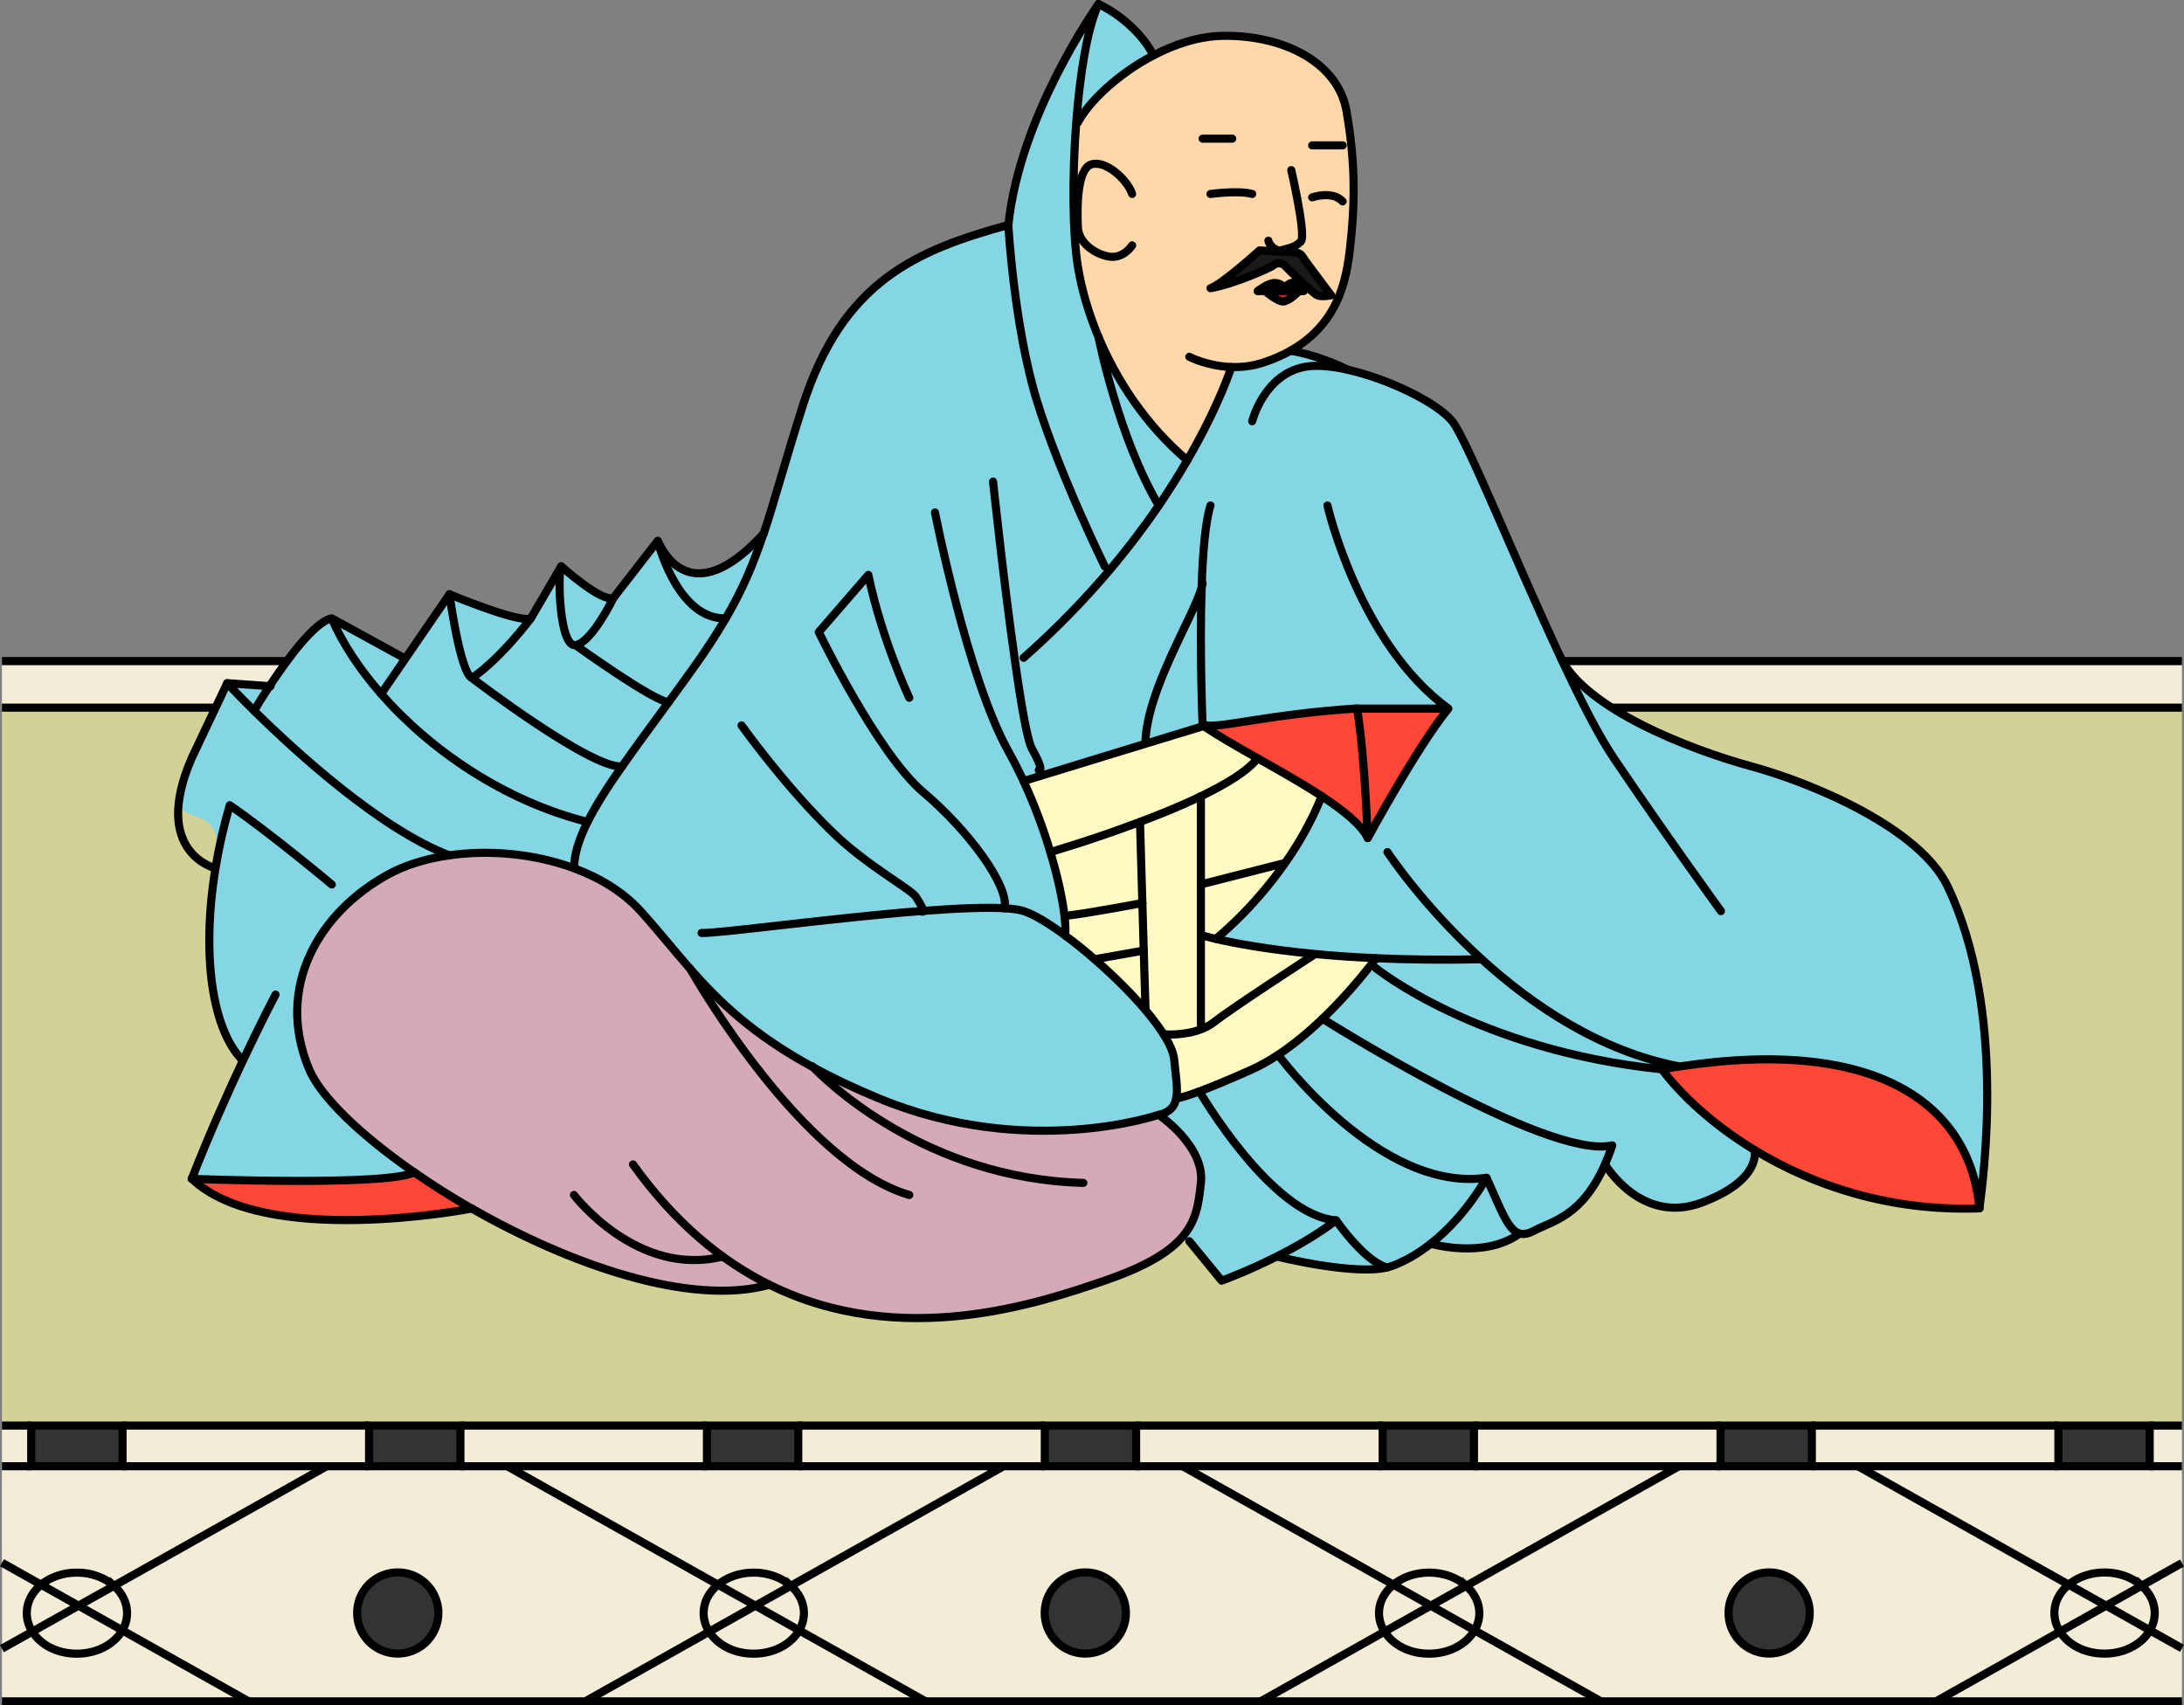 <svg xmlns="http://www.w3.org/2000/svg" viewBox="0 0 269.3 210.32"><rect x="0" y="0" width="269.3" height="210.32" fill="#808080" stroke="none"/><defs><style>.cls-1{fill:#c1272d}.cls-1,.cls-2,.cls-4,.cls-5,.cls-6,.cls-7,.cls-9{stroke-width:0}.cls-11{stroke-miterlimit:10}.cls-11,.cls-12{fill:none;stroke:#000}.cls-2{fill:#ff4738}.cls-4{fill:#f3edd7}.cls-5{fill:#fefac1}.cls-6{fill:#fed8a9}.cls-12{stroke-linecap:round;stroke-linejoin:round}.cls-7{fill:#333}.cls-9{fill:#84d6e4}</style></defs><g id="_畳" data-name="畳"><path d="M.24 175.81h3.61v5.01H.24zM269.05 203.28v6.54h-30.33l15.29-8.6c1.03 1.61 3.1 2.71 5.49 2.71s4.6-1.18 5.6-2.87l3.95 2.22Z" class="cls-4"/><path d="M269.05 192.76v10.52l-3.95-2.22c.38-.65.59-1.38.59-2.14 0-1.3-.61-2.47-1.61-3.36l4.97-2.79ZM269.05 180.82v11.94l-4.97 2.79c-1.13-1-2.76-1.63-4.58-1.63s-3.3.58-4.42 1.5l-25.99-14.61h39.96ZM269.05 81.53v5.74H.24v-5.74h268.81z" class="cls-4"/><path d="M265.07 175.81h3.98v5.01h-3.98zM265.69 198.92c0 .76-.21 1.49-.59 2.14l-5.4-3.04 4.38-2.46c.99.89 1.61 2.07 1.61 3.36ZM259.7 198.02l5.4 3.04c-.99 1.7-3.12 2.87-5.6 2.87s-4.46-1.1-5.49-2.71l5.69-3.2Z" class="cls-4"/><path d="M253.81 175.81h11.26v5.01h-11.26z" class="cls-7"/><path d="m264.08 195.56-4.38 2.46-4.62-2.59c1.12-.93 2.69-1.5 4.42-1.5 1.82 0 3.44.63 4.58 1.63Z" class="cls-4"/><path d="m259.7 198.02-5.69 3.2c-.44-.68-.69-1.47-.69-2.3 0-1.37.67-2.59 1.76-3.49l4.62 2.59Z" class="cls-4"/><path d="m229.09 180.82 25.99 14.61c-1.09.9-1.76 2.13-1.76 3.49 0 .83.25 1.62.69 2.3l-15.29 8.6h-41.31l-15.58-8.76c.38-.65.59-1.38.59-2.14 0-1.3-.61-2.47-1.61-3.36l26.23-14.75h22.06Zm-5.94 18.1c0-2.76-2.24-5-5-5s-5.01 2.24-5.01 5 2.24 5.01 5.01 5.01 5-2.24 5-5.01Z" class="cls-4"/><path d="M253.81 180.82h-30.4v-5.01h30.4v5.01z" class="cls-4"/><path d="M212.15 175.81h11.26v5.01h-11.26zM218.15 193.92c2.76 0 5 2.24 5 5s-2.24 5.01-5 5.01-5.01-2.24-5.01-5.01 2.24-5 5.01-5Z" class="cls-7"/><path d="m207.03 180.82-26.23 14.75c-1.13-1.01-2.76-1.64-4.58-1.64s-3.3.58-4.42 1.5l-25.99-14.61h61.21ZM181.75 180.82v-5.01h30.4v5.01H181.75zM197.41 209.82h-41.96l15.29-8.6c1.03 1.61 3.1 2.71 5.49 2.71s4.6-1.18 5.6-2.87l15.58 8.76Z" class="cls-4"/><path d="M182.41 198.92c0 .76-.21 1.49-.59 2.14l-5.4-3.04 4.38-2.46c.99.88 1.61 2.06 1.61 3.36ZM176.42 198.02l5.4 3.04c-.99 1.7-3.12 2.87-5.6 2.87s-4.46-1.1-5.49-2.71l5.69-3.2Z" class="cls-4"/><path d="M170.49 175.81h11.26v5.01h-11.26z" class="cls-7"/><path d="M176.23 193.92c1.82 0 3.44.63 4.58 1.64l-4.38 2.46-4.62-2.59c1.12-.93 2.69-1.5 4.42-1.5ZM176.42 198.02l-5.69 3.2c-.44-.68-.69-1.47-.69-2.3 0-1.37.67-2.59 1.76-3.49l4.62 2.59Z" class="cls-4"/><path d="m145.82 180.82 25.99 14.61c-1.09.9-1.76 2.13-1.76 3.49 0 .83.25 1.62.69 2.3l-15.29 8.6h-41.31l-15.58-8.76c.38-.65.59-1.38.59-2.14 0-1.3-.61-2.47-1.61-3.36l26.23-14.75h22.06Zm-6.99 18.1c0-2.76-2.24-5-5-5s-5.01 2.24-5.01 5 2.24 5.01 5.01 5.01 5-2.24 5-5.01Z" class="cls-4"/><path d="M170.49 180.82H140.09v-5.01h30.4v5.01z" class="cls-4"/><path d="M128.83 175.81h11.26v5.01h-11.26zM133.83 193.92c2.76 0 5 2.24 5 5s-2.24 5.01-5 5.01-5.01-2.24-5.01-5.01 2.24-5 5.01-5Z" class="cls-7"/><path d="m123.75 180.82-26.23 14.75c-1.13-1.01-2.76-1.64-4.58-1.64s-3.3.58-4.42 1.5l-25.99-14.61h61.21ZM128.83 180.82h-30.4v-5.01h30.4v5.01zM114.13 209.82H72.17l15.29-8.6c1.03 1.61 3.1 2.71 5.49 2.71s4.6-1.18 5.6-2.87l15.58 8.76Z" class="cls-4"/><path d="M99.13 198.92c0 .76-.21 1.49-.59 2.14l-5.4-3.04 4.38-2.46c.99.88 1.61 2.06 1.61 3.36Z" class="cls-4"/><path d="m93.15 198.02 5.4 3.04c-.99 1.7-3.12 2.87-5.6 2.87s-4.46-1.1-5.49-2.71l5.69-3.2Z" class="cls-4"/><path d="M87.17 175.81h11.26v5.01H87.17z" class="cls-7"/><path d="M92.95 193.92c1.82 0 3.44.63 4.58 1.64l-4.38 2.46-4.62-2.59c1.12-.93 2.69-1.5 4.42-1.5Z" class="cls-4"/><path d="m93.15 198.02-5.69 3.2c-.44-.68-.69-1.47-.69-2.3 0-1.37.67-2.59 1.76-3.49l4.62 2.59Z" class="cls-4"/><path d="m62.54 180.82 25.99 14.61c-1.09.9-1.76 2.13-1.76 3.49 0 .83.25 1.62.69 2.3l-15.29 8.6H30.66l-15.58-8.76c.38-.65.59-1.38.59-2.14 0-1.3-.61-2.47-1.61-3.36l26.23-14.75h22.25Zm-8.49 18.1c0-2.76-2.24-5-5-5s-5.01 2.24-5.01 5 2.24 5.01 5.01 5.01 5-2.24 5-5.01Z" class="cls-4"/><path d="M87.17 180.82h-30.4v-5.01h30.4v5.01z" class="cls-4"/><path d="M45.51 175.81h11.26v5.01H45.51zM49.05 193.92c2.76 0 5 2.24 5 5s-2.24 5.01-5 5.01-5.01-2.24-5.01-5.01 2.24-5 5.01-5Z" class="cls-7"/><path d="M45.51 180.82h-30.4v-5.01h30.4v5.01zM30.66 209.82H.24v-6.5l3.74-2.1c1.03 1.61 3.1 2.71 5.49 2.71s4.6-1.18 5.6-2.87l15.58 8.76ZM15.67 198.92c0 .76-.21 1.49-.59 2.14l-5.4-3.04 4.38-2.46c.99.88 1.61 2.06 1.61 3.36Z" class="cls-4"/><path d="M3.85 175.81h11.26v5.01H3.85z" class="cls-7"/><path d="m9.68 198.02 5.4 3.04c-.99 1.7-3.12 2.87-5.6 2.87s-4.46-1.1-5.49-2.71l5.69-3.2ZM9.48 193.92c1.82 0 3.44.63 4.58 1.64l-4.38 2.46-4.62-2.59c1.12-.93 2.69-1.5 4.42-1.5Z" class="cls-4"/><path d="m9.68 198.02-5.69 3.2c-.44-.68-.69-1.47-.69-2.3 0-1.37.67-2.59 1.76-3.49l4.62 2.59Z" class="cls-4"/><path d="m.24 192.72 4.82 2.71c-1.09.9-1.76 2.13-1.76 3.49 0 .83.25 1.62.69 2.3l-3.74 2.1v-10.6Z" class="cls-4"/><path d="M212.15 175.81H.24V87.27h268.81v88.54h-56.9z" style="fill:#d2d296;stroke-width:0"/><path d="M.24 180.82h40.04l-26.23 14.75c-1.13-1.01-2.76-1.64-4.58-1.64s-3.3.58-4.42 1.5l-4.82-2.71v-11.9Z" class="cls-4"/><path d="M269.05 209.82H.24M.24 81.53h268.81M.24 87.27h268.81M265.07 175.81h3.98M223.41 175.81h30.4M181.75 175.81h30.4M140.09 175.81h30.4M98.43 175.81h30.4M56.77 175.81h30.4M15.11 175.81h30.4M.24 175.81h3.61M265.07 180.82h3.98M223.41 180.82h30.4M181.75 180.82H212.15M140.09 180.82H170.49M98.43 180.82h30.4M56.77 180.82h30.4M15.11 180.82h30.4M.24 180.82h3.61M72.17 209.82l15.29-8.6 5.69-3.2 4.37-2.45 26.23-14.75" class="cls-11"/><path d="m114.13 209.82-15.59-8.76-5.39-3.04-4.62-2.59-25.99-14.61M138.83 198.92a5.004 5.004 0 1 1-10.01 0c0-2.77 2.24-5 5.01-5s5 2.24 5 5ZM223.15 198.92a5.004 5.004 0 1 1-10.01 0c0-2.77 2.24-5 5.01-5s5 2.24 5 5Z" class="cls-11"/><path d="M97.52 195.57c.99.88 1.61 2.06 1.61 3.36 0 .76-.21 1.49-.59 2.14-.99 1.7-3.12 2.87-5.6 2.87s-4.46-1.1-5.49-2.71c-.44-.68-.69-1.47-.69-2.3 0-1.37.67-2.59 1.76-3.49 1.12-.93 2.69-1.5 4.42-1.5 1.82 0 3.44.63 4.58 1.64ZM.24 203.32l3.75-2.1 5.69-3.2 4.38-2.45 26.23-14.75" class="cls-11"/><path d="m30.66 209.82-15.58-8.76-5.4-3.04-4.62-2.59-4.82-2.71" class="cls-11"/><path d="M14.06 195.57c.99.88 1.61 2.06 1.61 3.36 0 .76-.21 1.49-.59 2.14-.99 1.7-3.12 2.87-5.6 2.87s-4.46-1.1-5.49-2.71c-.44-.68-.69-1.47-.69-2.3 0-1.37.67-2.59 1.76-3.49 1.12-.93 2.69-1.5 4.42-1.5 1.82 0 3.44.63 4.58 1.64ZM155.44 209.82l15.29-8.6 5.69-3.2 4.38-2.45 26.23-14.75" class="cls-11"/><path d="m197.41 209.82-15.59-8.76-5.4-3.04-4.61-2.59-25.99-14.61" class="cls-11"/><path d="M180.8 195.57c.99.88 1.61 2.06 1.61 3.36 0 .76-.21 1.49-.59 2.14-.99 1.7-3.12 2.87-5.6 2.87s-4.46-1.1-5.49-2.71c-.44-.68-.69-1.47-.69-2.3 0-1.37.67-2.59 1.76-3.49 1.12-.93 2.69-1.5 4.42-1.5 1.82 0 3.44.63 4.58 1.64ZM238.72 209.82l15.29-8.6 5.69-3.2 4.38-2.46 4.97-2.8" class="cls-11"/><path d="m269.05 203.28-3.95-2.22-5.4-3.04-4.62-2.59-25.99-14.61" class="cls-11"/><path d="M264.08 195.56c.99.89 1.61 2.07 1.61 3.36 0 .76-.21 1.49-.59 2.14-.99 1.7-3.12 2.87-5.6 2.87s-4.46-1.1-5.49-2.71c-.44-.68-.69-1.47-.69-2.3 0-1.37.67-2.59 1.76-3.49 1.12-.93 2.69-1.5 4.42-1.5 1.82 0 3.44.63 4.58 1.63ZM54.05 198.92a5.004 5.004 0 1 1-10.01 0c0-2.77 2.24-5 5.01-5s5 2.24 5 5ZM3.85 175.81h11.26v5.01H3.85zM45.51 175.81h11.26v5.01H45.51zM87.17 175.81h11.26v5.01H87.17zM128.83 175.81h11.26v5.01h-11.26zM170.49 175.81h11.26v5.01h-11.26zM212.15 175.81h11.26v5.01h-11.26zM253.81 175.81h11.26v5.01h-11.26z" class="cls-11"/></g><g id="_レイヤー_2" data-name="レイヤー 2"><path d="M166.21 45.6c5.07 1.14 11.02 4.08 12.85 6.34 1.8 2.25 7.78 17.2 13.38 29.17 3.06 6.28 15.75 11.27 23.5 13.39 7.76 2.12 20.79 7.67 24.2 14.8 7.28 15.26 4.4 35.94 3.93 39.69-1.09-12.05-11.57-21.34-37.03-17.48-9.77-1.89-18.14-7.59-24.34-13.22-4.87.11-9.21.05-13.04-.13-2.84-.13-5.4-.31-7.66-.53-6.03-.58-10.04-1.38-12.09-1.85s4.43-3.46 8.56-9.37c1.66-2.36 3.26-5.12 4.5-8.23 2.73 1.79 4.91 3.55 5.69 5.16 0 0 6.1-11.28 9.94-15.97h-11.27c-10.81.7-16.93 2.47-18.65 2.07l-.26.08s-.08-.06-.12-.08c0 0-.39-9.08-.12-17.01-1.1 3.82-6.69 12.5-6.93 19.01l.07.25-12.96 3.97-.21-.68c.16 0 .44-.22-.88-2.59-.6-1.06-1.39-5.66-2.15-11.11l1.09-.16c4.11-3.63 7.62-7.29 10.59-10.8a97.53 97.53 0 0 0 6.08-7.98 90.33 90.33 0 0 0 3.51-5.57c3.99-6.86 5.43-11.5 5.43-11.5 1.22.03 2.59-.1 3.98-.57 1.25-.41 2.35-.9 3.31-1.44.21.03 3.32.47 7.08 2.35Z" class="cls-9"/><path d="M244.08 149.01c-11.19.41-20.66-2.88-27.74-7.19-5.15-3.13-9.05-6.79-11.43-9.96.73-.13 1.44-.24 2.13-.34 25.46-3.86 35.95 5.43 37.03 17.48Z" class="cls-2"/><path d="M216.34 141.82s1.02 3.66-6.5 6.49c-7.52 2.82-11.93-4.72-11.93-4.72.3-.7.61-1.47.89-2.33-7.99 1.88-35.73-15.62-35.73-15.62 2.71-2.59 4.82-5.16 5.87-6.51l.73.28s12.45 10.1 35.24 12.46c2.37 3.17 6.28 6.83 11.43 9.96Z" class="cls-9"/><path d="M207.04 131.51c-.7.11-1.41.22-2.13.35-22.79-2.36-35.24-12.46-35.24-12.46l-.73-.28c.47-.6.73-.96.73-.96 3.83.17 8.17.24 13.04.13 6.19 5.63 14.57 11.34 24.34 13.21ZM198.8 141.26c-.29.86-.59 1.63-.89 2.33-2.82 6.4-6.42 6.97-8.84 8.24-.69.36-1.26.44-1.75.28-1.44-.48-2.27-3.01-4.02-6.85-13.16 1.88-25.7-15.17-25.7-15.17 1.97-1.3 3.83-2.87 5.47-4.44 0 0 27.74 17.5 35.73 15.62Z" class="cls-9"/><path d="m187.32 152.11-.03.08c-4.38 3.1-10.88 1.19-10.88 1.19 2.12-1.67 4.59-4.22 6.88-8.12 1.75 3.85 2.59 6.38 4.02 6.85Z" class="cls-9"/><path d="M157.6 130.08s12.54 17.05 25.7 15.17c-2.29 3.9-4.77 6.46-6.88 8.12-3.03 2.37-5.34 2.92-5.34 2.92s-2.26-.16-6.34-5.8c-7.99-.63-16.84-15.9-16.84-15.9 1.42-.53 3.49-1.38 6.51-2.73a21.52 21.52 0 0 0 3.19-1.79Z" class="cls-9"/><path d="M167.32 87.39h11.27c-3.84 4.69-9.94 15.97-9.94 15.97-.47-11.67-1.33-15.97-1.33-15.97Z" class="cls-2"/><path d="M164.74 150.5c4.08 5.64 6.34 5.8 6.34 5.8-3.99 1.06-13.65-1.33-13.65-1.33 2.39-1.21 5.05-2.73 7.31-4.46Z" class="cls-9"/><path d="M169.67 118.17s-.26.36-.73.96c-1.05 1.34-3.17 3.92-5.87 6.51-1.65 1.57-3.51 3.15-5.47 4.44-1.04.69-2.11 1.3-3.19 1.79-3.02 1.35-5.09 2.2-6.51 2.72-2.33.87-2.87.87-2.87.87.24-1.17-.05-2.77-.25-4.83-.08-.85-.55-1.9-1.3-3.08 0 0 2.55.25 4.79-.68.51-.2.99-.48 1.44-.82 2.41-1.89 12.29-8.28 12.29-8.28v-.13c2.27.22 4.83.4 7.67.53Z" class="cls-5"/><path d="M167.32 87.39s.86 4.31 1.33 15.97c-.77-1.61-2.95-3.38-5.69-5.16-2.4-1.57-5.24-3.17-7.9-4.67-2.54-1.44-4.92-2.8-6.65-3.98l.26-.08c1.72.4 7.84-1.37 18.65-2.07Z" class="cls-2"/><path d="M151.83 45.26s-1.44 4.65-5.43 11.51c-5.15-4.39-8.72-9.89-10.95-15.21-1.27-3.04-2.11-6.01-2.54-8.69-.64-3.92-.73-11.04-.2-17.79l.2.02c1.37-2.59 4.96-5.99 9.27-8.25 2.71-1.42 5.69-2.38 8.58-2.43 7.52-.12 14.22 3.28 15.27 9.27.73 4.15.96 7.79.86 11.16l-1.34-.02c-1.29-1.38-3.75-.5-3.75-.5l-1.86.12c.44 2.29.84 4.93.45 5.33-.71.71-1.53.82-2.36 1.06-.08.02-.16.04-.24.04v.15l-2.48-.15s-4.62 4.19-6.05 4.66c2.85-.48 7.46-2.53 7.76-2.82s1-.41 1.45.09c.45.5 3.45 3.38 3.97 3.61.53.24 1.7 0 1.7 0l.87.35c-1.02 2.4-2.78 4.74-5.89 6.49-.97.54-2.06 1.03-3.31 1.44-1.4.47-2.76.6-3.98.56Zm8.36-9.37h.55c-.12-.15-.85-1.05-1.32-1.04-.56.02-1.07.7-1.07.7s-.21-.64-1.18-.66c-.84 0-2.11 1-2.11 1h.94s1.52 1.32 2.25 1.28c.75-.05 1.93-1.28 1.93-1.28Z" class="cls-6"/><path d="m165.56 24.84 1.34.02c-.04 1.5-.14 2.94-.28 4.34-.21 2.12-.45 4.88-1.6 7.57l-.87-.35s-3.2-4.22-3.6-4.87c-.4-.65-2.08-.48-2.08-.48l-.68-.05v-.15c.09 0 .17-.02.25-.04.83-.24 1.65-.35 2.36-1.06.39-.4 0-3.04-.45-5.33l1.86-.12s2.47-.88 3.75.5Z" class="cls-6"/><path d="M164.15 36.42s-1.17.24-1.7 0c-.52-.23-3.52-3.11-3.97-3.61-.45-.51-1.16-.39-1.45-.09s-4.9 2.35-7.76 2.82c1.44-.48 6.05-4.66 6.05-4.66l2.48.15.68.05s1.68-.17 2.08.48c.4.64 3.6 4.87 3.6 4.87Z" style="fill:#1a1a1a;stroke-width:0"/><path d="M162 117.64v.13s-9.89 6.39-12.3 8.28c-.44.34-.93.62-1.44.82l-.18-.49v-11.01h.21s.53.17 1.62.42c2.05.47 6.06 1.27 12.09 1.85Z" class="cls-5"/><path d="M160.74 35.9h-5.68s1.27-1.01 2.11-1c.97.02 1.18.66 1.18.66s.51-.68 1.07-.7c.48 0 1.21.89 1.32 1.04Z" class="cls-1"/><path d="M155.07 93.52c2.67 1.5 5.5 3.1 7.9 4.67-1.24 3.1-2.84 5.86-4.5 8.23l-10.39 2.65V98.2c3.15-1.53 5.78-3.14 6.98-4.68Z" class="cls-5"/><path d="M156 35.9h4.19s-1.19 1.23-1.93 1.28c-.74.04-2.25-1.28-2.25-1.28Z" class="cls-1"/><path d="m148.08 109.07 10.39-2.65c-4.12 5.91-8.56 9.36-8.56 9.36-1.09-.25-1.62-.41-1.62-.41h-.21v-6.29Z" class="cls-5"/><path d="M164.74 150.5c-2.25 1.73-4.91 3.26-7.31 4.46-3.71 1.87-6.79 2.98-6.79 2.98l-3.99-4.87-1.21-.14c2.12-2.19 2.36-4.5 2.64-7.06.49-4.55-5.2-8.38-5.2-8.38 1.36-.36 1.94-1.03 2.13-2.03s.54 0 2.87-.87 8.85 15.28 16.84 15.91Z" class="cls-9"/><path d="M148.41 89.54c1.73 1.19 4.11 2.54 6.65 3.98-1.21 1.55-3.84 3.16-6.98 4.67-2.35 1.14-4.98 2.22-7.51 3.17-5.81 2.2-11.06 3.72-11.06 3.72-.83-2.76-1.93-5.78-3.3-8.75l2.15-.66 12.96-3.97 7.09-2.16Z" class="cls-5"/><path d="M148.29 89.46s.07.06.12.08l-7.09 2.16-.07-.25c.24-6.51 5.82-15.19 6.93-19.01-.27 7.93.12 17.01.12 17.01Z" class="cls-9"/><path d="m140.86 111.36-.29-10c2.53-.95 5.16-2.02 7.51-3.16v28.17l.18.49c-2.25.93-4.79.68-4.79.68-.59-.94-1.35-1.95-2.23-2.99l-.21-7.32-.17-5.87Z" class="cls-5"/><path d="M58.19 149.05c-2.51-1.44-4.9-2.95-7.1-4.48-6.6-4.55-11.53-9.28-12.96-12.71-4.22-10.1 1.18-19.27 9.63-23.97 2.17-1.21 4.82-2.02 7.67-2.42 4.96-.71 10.55-.19 15.37 1.6 3.21 1.19 6.08 2.94 8.2 5.28 2.16 2.39 4.03 4.77 6.1 7.11 3.61 4.12 7.81 8.17 15.24 12.2 2.33 1.27 4.98 2.53 8.02 3.79 18.33 7.6 34.53 2.03 34.53 2.03s5.69 3.84 5.2 8.38c-.28 2.56-.52 4.87-2.64 7.06-1.65 1.71-4.41 3.36-9.21 5.01-8.06 2.76-25.07 8.58-41.36.51-9.77 2.71-24.58-2.48-36.68-9.39Z" style="fill:#d4aab8;stroke-width:0"/><path d="M85.09 119.47c-2.07-2.35-3.94-4.72-6.1-7.11-2.12-2.34-4.99-4.09-8.2-5.28 0-1.7.6-3.59 1.66-5.71 1.02-2.04 2.48-4.32 4.25-6.85 1.67-2.4 3.63-5.03 5.76-7.95 1-1.36 2.03-2.79 3.1-4.28 1.57-2.2 2.85-4.17 3.93-6.03 2.12-3.63 3.44-6.83 4.66-10.46 1.4-4.2 2.66-8.98 4.79-15.69 4.93-15.51 14.1-19.27 25.38-22.38 0 0 .7 12.5 3.52 21.67 2.82 9.16 8.37 20.44 8.37 20.44l.57.48c-2.97 3.51-6.48 7.17-10.59 10.8l-1.09.16c.76 5.46 1.55 10.06 2.15 11.11 1.32 2.37 1.04 2.59.88 2.59l.21.68-2.15.66c1.37 2.97 2.48 5.99 3.3 8.75.94 3.13 1.52 5.91 1.75 7.89.12 1.04.15 1.87.06 2.39 1.18.86 2.42 1.87 3.65 2.94 2.26 1.96 4.5 4.17 6.27 6.26.87 1.04 1.64 2.05 2.23 2.99.75 1.18 1.21 2.24 1.3 3.08.2 2.06.49 3.66.25 4.83-.19 1-.77 1.67-2.13 2.03 0 0-16.2 5.57-34.53-2.03-3.05-1.26-5.7-2.52-8.02-3.79-7.43-4.03-11.63-8.08-15.24-12.19Zm28.73-7.13c-.08 0-.16.02-.24.02.05.04.23.14.24-.02ZM146.4 56.77c-1 1.73-2.17 3.6-3.51 5.57-5.01-8.44-7.43-20.78-7.43-20.78 2.23 5.32 5.8 10.82 10.95 15.21Z" class="cls-9"/><path d="m141.03 117.23.21 7.32c-1.77-2.09-4-4.3-6.27-6.26l6.05-1.07Z" class="cls-5"/><path d="m140.86 111.36.17 5.87-6.05 1.07a54.744 54.744 0 0 0-3.65-2.94c.08-.53.06-1.36-.06-2.4 3-.33 9.39-1.56 9.59-1.6Z" class="cls-5"/><path d="m140.57 101.36.29 10c-.19.04-6.59 1.27-9.59 1.6-.23-1.98-.81-4.76-1.75-7.89 0 0 5.25-1.52 11.06-3.72Z" class="cls-5"/><path d="M135.45.5c3.92 1.88 6.26 5.07 6.73 6.35-4.31 2.26-7.89 5.66-9.27 8.25l-.2-.02c.45-5.93 1.35-11.57 2.73-14.57Z" class="cls-9"/><path d="M135.45 41.56s2.43 12.34 7.43 20.78c-1.72 2.52-3.74 5.2-6.08 7.98l-.57-.48s-5.56-11.27-8.37-20.44c-2.82-9.16-3.52-21.67-3.52-21.67C125.73 14.25 135.15.92 135.45.5c-1.38 3-2.28 8.65-2.73 14.57-.52 6.75-.44 13.88.2 17.79.43 2.68 1.27 5.65 2.54 8.69ZM113.58 112.36c.08 0 .16 0 .24-.02 0 .16-.19.06-.24.02ZM94.15 65.8c-1.21 3.63-2.54 6.83-4.66 10.46-5.82.15-8.24-8.96-8.38-9.52 1.73 3.74 5.76 7.04 13.04-.94Z" class="cls-9"/><path d="M81.12 66.74c.14.56 2.56 9.67 8.38 9.52-1.08 1.86-2.36 3.83-3.93 6.03-1.07 1.49-2.1 2.92-3.1 4.28-1.6.13-11.51-7.01-11.51-7.01 2.01-.32 4.66-5.8 4.66-5.8 3.76-4.86 5.48-7.05 5.48-7.05v.03Z" class="cls-9"/><path d="M70.96 79.56s9.91 7.14 11.51 7.01c-2.13 2.92-4.09 5.55-5.76 7.95-3.76.4-18.51-10.89-18.51-10.89 3.64-2.5 7.25-7.36 7.25-7.36 2.94-5 3.66-6.27 3.74-6.41-.46.85-.24 10.02 1.77 9.71Z" class="cls-9"/><path d="M58.2 83.62s14.75 11.29 18.51 10.89c-1.78 2.53-3.23 4.8-4.25 6.85-10.2-2.55-19.36-8.83-25.45-15.79l2.96-4.32 5.46-7.96s1.32 9.71 2.78 10.33ZM69.2 69.84s4.86 4.39 6.42 3.92c0 0-2.66 5.47-4.66 5.8-2.01.31-2.23-8.86-1.77-9.71Z" class="cls-9"/><path d="M33.24 84.62c2.13-3.24 5.56-7.95 7.66-8.35 1.32 3.05 3.41 6.25 6.09 9.31 6.09 6.96 15.25 13.24 25.45 15.79-1.06 2.13-1.66 4.01-1.66 5.71-4.82-1.79-10.42-2.31-15.37-1.6-8.51-3.25-18.87-12.71-24.07-17.83.07-.14.82-1.39 1.9-3.03ZM55.42 73.29s8.61 3.6 10.03 2.97c0 0-3.61 4.86-7.25 7.36-1.45-.63-2.78-10.33-2.78-10.33Z" class="cls-9"/><path d="M51.08 144.57c2.2 1.53 4.59 3.04 7.1 4.48-.83.16-25.62 4.84-34.55-3.67 0 0 24.2.95 27.45-.81Z" class="cls-2"/><path d="M49.96 81.25 47 85.57c-2.68-3.06-4.77-6.26-6.09-9.31l8.87 4.86.18.13ZM29.94 130.79c-3.73-3.71-5.15-12.85-3.37-23.71s-7.95-1.93-2.94-13.55l4.39-9.27s1.25 1.35 3.33 3.4c5.2 5.12 15.56 14.58 24.07 17.83-2.85.4-5.5 1.21-7.67 2.42-8.46 4.7-13.86 13.87-9.63 23.97 1.44 3.42 6.37 8.15 12.96 12.71-3.25 1.76-27.45.81-27.45.81 2.2-5.6 4.47-10.67 6.31-14.59Z" class="cls-9"/><path d="m28.02 84.25 5.23.37a72.629 72.629 0 0 0-1.9 3.03c-2.08-2.04-3.33-3.4-3.33-3.4Z" class="cls-9"/><path d="M159.12 43.26c-.97.54-2.06 1.03-3.31 1.44-1.4.47-2.76.6-3.98.56-2.99-.1-5.18-1.26-5.18-1.26M132.91 15.1c1.37-2.59 4.96-5.99 9.27-8.25 2.71-1.42 5.69-2.38 8.58-2.43 7.52-.12 14.22 3.28 15.27 9.27.73 4.15.96 7.79.86 11.16-.04 1.5-.14 2.94-.28 4.34-.21 2.12-.45 4.88-1.6 7.57-1.02 2.4-2.78 4.74-5.89 6.49M148.29 17.1h3.65M161.8 17.93h3.76" class="cls-12"/><path d="M149.26 23.92s3.5-.47 5.14 0M161.8 24.34s2.47-.88 3.75.5M159.22 20.98s.38 1.62.73 3.48c.44 2.29.84 4.93.45 5.33-.71.71-1.53.82-2.36 1.06-.08.02-.16.04-.24.04-.73 0-1.4-.89-1.4-1.21M157.79 31.03l-2.48-.15s-4.62 4.19-6.05 4.66c2.85-.48 7.46-2.53 7.76-2.82s1-.41 1.45.09c.45.5 3.45 3.38 3.97 3.61.53.24 1.7 0 1.7 0s-3.2-4.22-3.6-4.87c-.4-.65-2.08-.48-2.08-.48l-.68-.05Z" class="cls-12"/><path d="M155.07 35.9s1.27-1.01 2.11-1c.97.02 1.18.66 1.18.66s.51-.68 1.07-.7c.48 0 1.21.89 1.32 1.04M155.07 35.9h5.67M156 35.9s1.52 1.32 2.25 1.28c.75-.05 1.93-1.28 1.93-1.28M139.6 23.92c-.59-1.77-3.28-4.23-5.05-3.64-1.76.59-1.76 5.4-1.64 7.76.11 2.35 3.05 3.75 4.46 3.63 1.41-.11 2.23-1.41 2.23-1.41M135.45.5c3.92 1.88 6.26 5.07 6.73 6.35" class="cls-12"/><path d="M146.4 56.77c-5.15-4.39-8.72-9.89-10.95-15.21-1.27-3.04-2.11-6.01-2.54-8.69-.64-3.92-.73-11.04-.2-17.79.45-5.93 1.35-11.57 2.73-14.57M72.45 101.36c-1.06 2.13-1.66 4.01-1.66 5.71M94.15 65.8c-1.21 3.63-2.54 6.83-4.66 10.46-1.08 1.86-2.36 3.83-3.93 6.03-1.07 1.49-2.1 2.92-3.1 4.28-2.13 2.92-4.09 5.55-5.76 7.95-1.78 2.53-3.23 4.8-4.25 6.85" class="cls-12"/><path d="M135.45.5h0c-.29.42-9.72 13.76-11.11 27.24-11.28 3.11-20.44 6.86-25.38 22.38-2.13 6.71-3.4 11.49-4.79 15.68" class="cls-12"/><path d="M124.33 27.74s.7 12.5 3.52 21.67c2.82 9.16 8.37 20.44 8.37 20.44" class="cls-12"/><path d="M151.83 45.27s-1.44 4.64-5.43 11.5c-1 1.73-2.17 3.6-3.51 5.57-1.72 2.52-3.74 5.2-6.08 7.98-2.97 3.51-6.48 7.17-10.59 10.8" class="cls-12"/><path d="M135.45 41.56s2.43 12.34 7.43 20.78M148.29 71.96c-.03.16-.07.31-.12.49-1.1 3.82-6.69 12.5-6.93 19.01" class="cls-12"/><path d="M149.26 62.34c-.64 2.03-.96 5.91-1.09 10.1-.27 7.93.12 17.01.12 17.01.04.03.07.06.12.08 1.73 1.19 4.11 2.54 6.65 3.98 2.67 1.5 5.5 3.1 7.9 4.67 2.73 1.79 4.91 3.55 5.69 5.16-.47-11.67-1.33-15.97-1.33-15.97-10.81.7-16.93 2.47-18.65 2.07M166.22 45.61c5.07 1.14 11.02 4.08 12.85 6.34 1.8 2.25 7.78 17.2 13.38 29.17 2.37 5.09 4.69 9.64 6.59 12.45 6.34 9.39 13.16 18.79 13.16 18.79M154.4 51.95s1.41-5.65 6.34-6.68c1.44-.3 3.38-.14 5.47.33" class="cls-12"/><path d="M192.45 81.12c3.06 6.28 15.75 11.27 23.5 13.39 7.76 2.12 20.79 7.67 24.2 14.8 7.28 15.26 4.4 35.94 3.93 39.69" class="cls-12"/><path d="M244.08 149.01c-1.09-12.05-11.57-21.34-37.03-17.48-.7.1-1.41.21-2.13.34 2.37 3.17 6.28 6.83 11.43 9.96 7.08 4.31 16.55 7.6 27.74 7.19M171.08 105.08s4.3 6.56 11.63 13.22c6.19 5.63 14.57 11.34 24.34 13.21M169.67 119.41s12.45 10.1 35.24 12.46M157.6 130.08s12.54 17.05 25.7 15.17c1.75 3.85 2.59 6.38 4.02 6.85.49.17 1.06.08 1.75-.28 2.42-1.27 6.03-1.84 8.84-8.24.3-.7.61-1.47.89-2.33-7.99 1.88-35.73-15.62-35.73-15.62" class="cls-12"/><path d="M197.91 143.59s4.42 7.54 11.93 4.72c7.52-2.82 6.5-6.49 6.5-6.49M147.9 134.6s8.85 15.27 16.84 15.9c4.08 5.64 6.34 5.8 6.34 5.8s2.31-.54 5.34-2.92c2.12-1.67 4.59-4.22 6.88-8.12" class="cls-12"/><path d="M176.41 153.38s6.5 1.91 10.88-1.19M146.65 153.07l3.99 4.87s3.08-1.11 6.79-2.98c2.39-1.21 5.05-2.73 7.31-4.46M157.43 154.96s9.65 2.39 13.65 1.33M58.19 149.05c12.1 6.91 26.9 12.1 36.68 9.4M85.09 119.47c-2.07-2.35-3.94-4.72-6.1-7.11-2.12-2.34-4.99-4.09-8.2-5.28-4.82-1.79-10.42-2.31-15.37-1.6-2.85.4-5.5 1.21-7.67 2.42-8.46 4.7-13.86 13.87-9.63 23.97 1.44 3.42 6.37 8.15 12.96 12.71 2.2 1.53 4.59 3.04 7.1 4.48M78.05 143.6c5.22 7.27 10.97 11.95 16.82 14.84 16.29 8.07 33.3 2.25 41.36-.51 4.8-1.65 7.56-3.29 9.21-5.01 2.12-2.19 2.36-4.5 2.64-7.06.49-4.55-5.2-8.38-5.2-8.38s-16.2 5.57-34.53-2.03c-3.05-1.26-5.7-2.52-8.02-3.79-7.43-4.03-11.63-8.08-15.24-12.19" class="cls-12"/><path d="M70.77 147.37s7.78 10.24 18.34 7.59M85.06 119.41s0 .03.04.06h0c.85 1.49 13.85 24.03 27.02 27.9M100.18 131.51s.05.06.15.16c1.46 1.52 13.75 13.69 33.26 14.21M131.33 115.37c1.18.86 2.42 1.86 3.65 2.94 2.26 1.96 4.5 4.17 6.27 6.26.87 1.04 1.64 2.05 2.23 2.99.75 1.18 1.21 2.24 1.3 3.08.2 2.06.49 3.66.25 4.83-.19 1-.77 1.67-2.13 2.03M113.58 112.36c.08 0 .16 0 .24-.02 4.03-.31 7.63-.47 10.05-.33 1 .06 1.8.17 2.35.35 1.28.41 3.1 1.51 5.12 3M86.51 115.06c2.14.07 16.12-1.85 27.06-2.71" class="cls-12"/><path d="M91.44 89.46s5.26 7.4 11.2 13.16c4.32 4.2 9.65 6.99 10.3 7.99.74 1.13.91 1.58.88 1.74 0 .16-.19.06-.24.02h0M112.12 86.05s-3.4-7.17-5.05-15.15l-6.11 7.05s7.19 14.91 12.87 19.74c5.68 4.8 10.63 11.62 10.04 14.33h0M115.29 63.2s3.99 20.39 9.04 29.43c.67 1.21 1.3 2.45 1.88 3.7 1.37 2.97 2.48 5.99 3.3 8.75.94 3.13 1.52 5.91 1.75 7.89.12 1.04.15 1.87.06 2.39h0M122.45 59.39s1.3 12.27 2.67 21.89c.76 5.46 1.55 10.06 2.15 11.11 1.32 2.37 1.04 2.59.88 2.59h-.06" class="cls-12"/><path d="m126.21 96.33 2.15-.66 12.96-3.97 7.09-2.16.26-.08M167.32 87.39h11.27c-3.84 4.69-9.94 15.97-9.94 15.97M163.68 62.34s3.87 16.98 14.91 25.05M148.08 98.2c3.15-1.52 5.78-3.13 6.98-4.67M129.51 105.08s5.25-1.52 11.06-3.72c2.53-.95 5.16-2.02 7.51-3.16" class="cls-12"/><path d="m140.57 101.36.29 10 .17 5.87.22 7.33M148.08 98.2v28.18M143.47 127.55s2.55.25 4.79-.68c.51-.2.99-.48 1.44-.82 2.41-1.89 12.29-8.28 12.29-8.28M148.29 115.37s.53.17 1.62.42c2.05.47 6.06 1.27 12.09 1.85 2.26.22 4.82.4 7.66.53 3.83.17 8.17.24 13.04.13" class="cls-12"/><path d="M149.91 115.78s4.43-3.45 8.56-9.36c1.66-2.36 3.26-5.12 4.5-8.23M148.08 109.07l10.39-2.65M140.87 111.36h0c-.19.04-6.59 1.27-9.59 1.6M134.98 118.3l6.05-1.07M169.67 118.17s-.26.36-.73.96c-1.05 1.34-3.17 3.92-5.87 6.51-1.65 1.57-3.51 3.15-5.47 4.44-1.04.69-2.11 1.3-3.19 1.79-3.02 1.35-5.09 2.2-6.51 2.72-2.33.87-2.87.87-2.87.87M58.2 149.04h0s0 0 0 0c-.83.16-25.62 4.84-34.55-3.67 2.2-5.6 4.47-10.67 6.31-14.59 2.36-4.99 4.02-8.12 4.02-8.12" class="cls-12"/><path d="M29.94 130.79c-3.73-3.71-5.15-12.85-3.37-23.71.41-2.52.99-5.12 1.76-7.77 5.01 3.43 12.58 9.77 12.58 9.77" class="cls-12"/><path d="M26.56 107.08s-7.95-1.93-2.94-13.55l4.39-9.27s1.25 1.35 3.33 3.4c5.2 5.12 15.56 14.58 24.07 17.83" class="cls-12"/><path d="M31.34 87.65h0c.07-.15.82-1.4 1.9-3.04 2.13-3.24 5.56-7.95 7.66-8.35 1.32 3.05 3.41 6.25 6.09 9.31 6.09 6.96 15.25 13.24 25.45 15.79h0M40.91 76.26l8.87 4.86M81.12 66.74c1.73 3.74 5.76 7.04 13.04-.94h0M69.2 69.84s4.86 4.39 6.42 3.92c3.76-4.86 5.48-7.05 5.48-7.05" class="cls-12"/><path d="m47 85.57 2.96-4.32 5.46-7.96s8.61 3.6 10.03 2.97c2.94-5 3.66-6.27 3.74-6.41M81.11 66.71v.03c.14.56 2.56 9.67 8.38 9.52M69.2 69.84h0c-.46.86-.24 10.03 1.77 9.72 2.01-.32 4.66-5.8 4.66-5.8" class="cls-12"/><path d="M70.96 79.56s9.91 7.14 11.51 7.01M55.42 73.29S56.74 83 58.2 83.62c3.64-2.5 7.25-7.36 7.25-7.36M58.2 83.62s14.75 11.29 18.51 10.89M28.02 84.25l5.22.37.12.01M159.12 43.26h0c.21.03 3.32.47 7.08 2.35 0 0 0 0 0 0M23.63 145.38s24.2.95 27.45-.81" class="cls-12"/></g></svg>